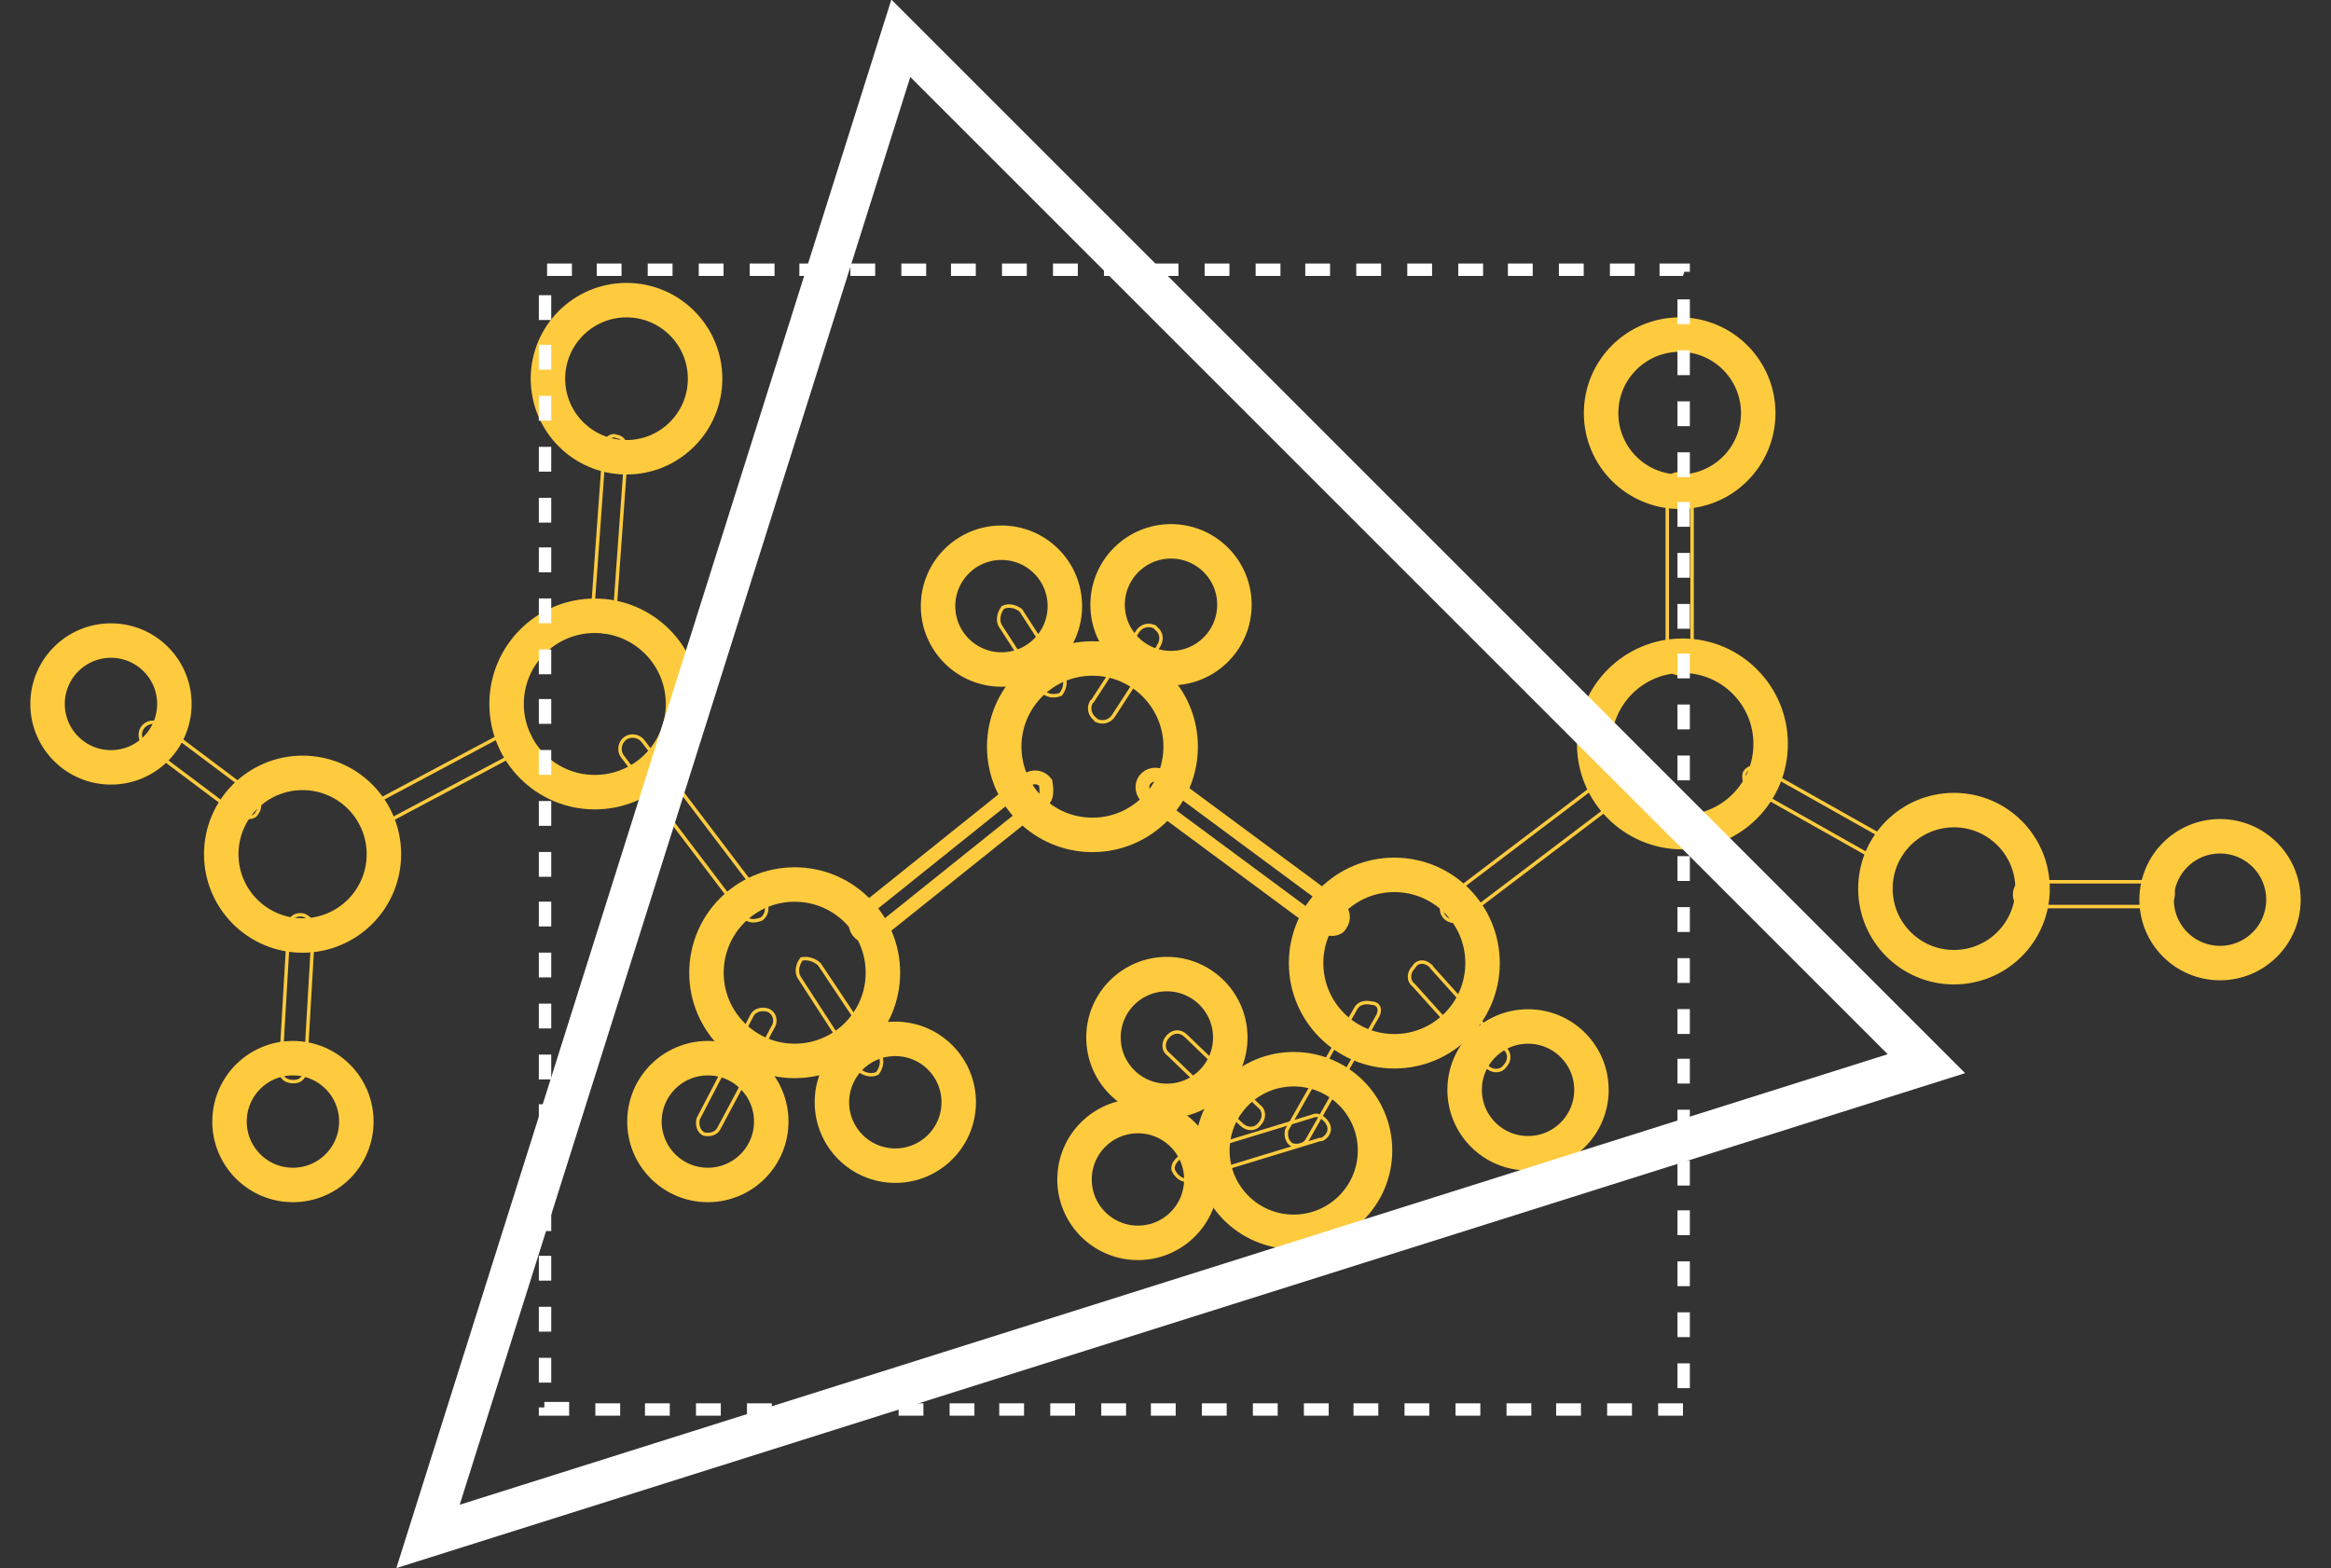 <?xml version="1.0" encoding="utf-8"?>
<!-- Generator: Adobe Illustrator 22.0.1, SVG Export Plug-In . SVG Version: 6.00 Build 0)  -->
<svg version="1.1" id="Layer_1" xmlns="http://www.w3.org/2000/svg" xmlns:xlink="http://www.w3.org/1999/xlink" x="0px" y="0px"
	 viewBox="0 0 169.1 113.8" style="enable-background:new 0 0 169.1 113.8;" xml:space="preserve">
<rect x="0" y="0" width="169.1" height="113.8" fill="#333333" stroke="none"/>
<style type="text/css">
	.st0{fill:none;stroke:#FFCB3E;stroke-width:2.5;stroke-miterlimit:10;}
	.st1{fill:none;stroke:#FFCB3E;stroke-width:0.25;stroke-miterlimit:10;}
	.st2{fill:none;stroke:#FFCB3E;stroke-miterlimit:10;}
	.st3{fill:#FFFFFF;}
	.st4{fill:none;stroke:#FFFFFF;stroke-width:3;stroke-miterlimit:10;}
</style>
<g id="Group_1170" transform="translate(-1554.45 1871.778)">
	<circle id="Ellipse_2" class="st0" cx="1715.5" cy="-1806.5" r="4.6"/>
	<circle id="Ellipse_3" class="st0" cx="1619.4" cy="-1791.8" r="4.6"/>
	<circle id="Ellipse_4" class="st0" cx="1575.7" cy="-1790.4" r="4.6"/>
	<circle id="Ellipse_5" class="st0" cx="1562.5" cy="-1820.7" r="4.6"/>
	<ellipse id="Ellipse_6" class="st0" cx="1696.2" cy="-1807.3" rx="5.7" ry="5.7"/>
	<ellipse id="Ellipse_7" class="st0" cx="1665.3" cy="-1792.7" rx="4.6" ry="4.6"/>
	<path id="Path_545" class="st1" d="M1658.3-1801.6l5.3,5.9c0.4,0.3,0.4,0.9,0,1.3l0,0l0,0c-0.3,0.4-0.9,0.4-1.3,0l0,0l-5.3-5.9
		c-0.4-0.3-0.4-0.9,0-1.3l0,0l0,0c0.2-0.4,0.7-0.5,1.1-0.2C1658.2-1801.7,1658.3-1801.7,1658.3-1801.6z"/>
	<ellipse id="Ellipse_8" class="st0" cx="1655.6" cy="-1801.9" rx="6.4" ry="6.4"/>
	<path id="Path_546" class="st1" d="M1672.1-1813.9l-11.6,8.8c-0.4,0.3-1,0.2-1.3-0.2l0,0l0,0c-0.3-0.4-0.2-1,0.2-1.3l0,0l11.6-8.8
		c0.4-0.3,1-0.2,1.3,0.2l0,0l0,0C1672.5-1814.6,1672.5-1814.1,1672.1-1813.9z"/>
	<ellipse id="Ellipse_9" class="st0" cx="1676.5" cy="-1817.8" rx="6.4" ry="6.4"/>
	<path id="Path_547" class="st2" d="M1650.4-1804.5l-12.7-9.4c-0.4-0.3-0.5-0.9-0.2-1.3l0,0l0,0c0.3-0.4,0.9-0.5,1.3-0.2l0,0
		l12.7,9.4c0.4,0.3,0.5,0.9,0.2,1.3l0,0l0,0C1651.5-1804.3,1651-1804.3,1650.4-1804.5z"/>
	<circle id="Ellipse_10" class="st0" cx="1639.4" cy="-1827.9" r="4.6"/>
	<path id="Path_548" class="st1" d="M1638.5-1824.9l-3.3,5.1c-0.3,0.4-0.8,0.5-1.2,0.3c0,0-0.1,0-0.1-0.1l0,0
		c-0.4-0.3-0.5-0.8-0.3-1.2c0,0,0-0.1,0.1-0.1l3.3-5.1c0.3-0.4,0.8-0.5,1.2-0.3c0,0,0.1,0,0.1,0.1l0,0
		C1638.7-1825.9,1638.8-1825.4,1638.5-1824.9C1638.5-1825,1638.5-1824.9,1638.5-1824.9z"/>
	<ellipse id="Ellipse_11" class="st0" cx="1633.7" cy="-1817.6" rx="6.4" ry="6.4"/>
	<path id="Path_549" class="st1" d="M1630.1-1821.6l-3.1-4.8c-0.2-0.4-0.1-0.9,0.2-1.3l0,0c0.4-0.2,0.9-0.1,1.3,0.2l3.1,4.8
		c0.2,0.4,0.1,0.9-0.2,1.3l0,0C1630.9-1821.2,1630.4-1821.3,1630.1-1821.6z"/>
	<circle id="Ellipse_12" class="st0" cx="1627.1" cy="-1827.8" r="4.6"/>
	<ellipse id="Ellipse_13" class="st0" cx="1676.3" cy="-1841.8" rx="5.7" ry="5.7"/>
	<path id="Path_550" class="st1" d="M1613.9-1801.8l4.4,6.6c0.2,0.4,0.1,0.9-0.2,1.3l0,0c-0.4,0.2-0.9,0.1-1.3-0.2l-4.4-6.8
		c-0.2-0.4-0.1-0.9,0.2-1.3l0,0C1613.1-1802.3,1613.6-1802.1,1613.9-1801.8z"/>
	<path id="Path_551" class="st2" d="M1630.1-1813.7l-12.1,9.7c-0.4,0.3-1,0.2-1.3-0.2l0,0l0,0c-0.3-0.4-0.2-1,0.2-1.3l0,0l12.1-9.7
		c0.4-0.3,1-0.2,1.3,0.2l0,0l0,0C1630.4-1814.4,1630.4-1813.9,1630.1-1813.7z"/>
	<ellipse id="Ellipse_14" class="st0" cx="1637" cy="-1786.2" rx="4.6" ry="4.6"/>
	<path id="Path_552" class="st1" d="M1650.2-1789.1l-9.5,2.9c-0.4,0.2-0.9-0.2-1.1-0.6l0,0c-0.2-0.4,0.2-0.9,0.6-1.1l9.5-2.9
		c0.4-0.2,0.9,0.2,1.1,0.6l0,0c0.2,0.4,0,0.8-0.3,1C1650.4-1789.1,1650.3-1789.1,1650.2-1789.1z"/>
	<path id="Path_553" class="st1" d="M1654.3-1797.9l-5,8.8c-0.2,0.4-0.7,0.5-1.1,0.4l0,0c-0.4-0.2-0.5-0.7-0.4-1.1l5-8.8
		c0.2-0.4,0.7-0.5,1.1-0.4l0,0C1654.5-1799,1654.7-1798.5,1654.3-1797.9z"/>
	<ellipse id="Ellipse_15" class="st0" cx="1648.3" cy="-1788.3" rx="5.9" ry="5.9"/>
	<path id="Path_554" class="st1" d="M1640.5-1796.6l5.3,5.1c0.4,0.3,0.4,0.9,0,1.3l0,0l0,0c-0.3,0.4-0.9,0.4-1.3,0l0,0l-5.3-5.1
		c-0.4-0.3-0.4-0.9,0-1.3l0,0l0,0C1639.6-1797,1640.1-1797,1640.5-1796.6L1640.5-1796.6z"/>
	<ellipse id="Ellipse_16" class="st0" cx="1639.1" cy="-1796.5" rx="4.6" ry="4.6"/>
	<ellipse id="Ellipse_17" class="st0" cx="1612.1" cy="-1801.2" rx="6.4" ry="6.4"/>
	<path id="Path_555" class="st1" d="M1610.6-1797.4l-4,7.5c-0.2,0.4-0.7,0.5-1.1,0.4l0,0c-0.4-0.2-0.5-0.7-0.4-1.1l3.9-7.5
		c0.2-0.4,0.7-0.5,1.1-0.4l0,0C1610.5-1798.4,1610.8-1797.9,1610.6-1797.4C1610.6-1797.4,1610.6-1797.4,1610.6-1797.4z"/>
	<circle id="Ellipse_18" class="st0" cx="1605.8" cy="-1790.4" r="4.6"/>
	<path id="Path_556" class="st1" d="M1608.4-1805.3l-8.8-11.6c-0.3-0.4-0.2-1,0.2-1.3l0,0l0,0c0.4-0.3,1-0.2,1.3,0.2l0,0l8.8,11.6
		c0.3,0.4,0.2,1-0.2,1.3l0,0l0,0C1609.2-1804.9,1608.7-1804.9,1608.4-1805.3z"/>
	<ellipse id="Ellipse_19" class="st0" cx="1599.9" cy="-1844.3" rx="5.7" ry="5.7"/>
	<path id="Path_557" class="st1" d="M1571.8-1812.6l-6.8-5.1c-0.4-0.3-0.5-0.9-0.2-1.3l0,0l0,0c0.3-0.4,0.9-0.5,1.3-0.2l0,0l6.8,5.1
		c0.4,0.3,0.5,0.9,0.2,1.3l0,0l0,0C1572.9-1812.4,1572.4-1812.4,1571.8-1812.6z"/>
	<path id="Path_558" class="st1" d="M1577.2-1804.5l-0.6,10.3c0,0.5-0.3,0.9-0.8,0.9h-0.1l0,0c-0.5,0-0.9-0.3-0.9-0.8v-0.1l0.6-10.3
		c0-0.5,0.3-0.9,0.8-0.9h0.1l0,0C1576.7-1805.4,1577.1-1805,1577.2-1804.5z"/>
	<ellipse id="Ellipse_20" class="st0" cx="1576.4" cy="-1809.8" rx="5.9" ry="5.9"/>
	<ellipse id="Ellipse_21" class="st0" cx="1597.6" cy="-1820.7" rx="6.4" ry="6.4"/>
	<path id="Path_559" class="st1" d="M1592.4-1817.4l-10.7,5.7c-0.4,0.2-0.9,0-1.1-0.4l0,0c-0.2-0.4,0-0.9,0.4-1.1l10.7-5.7
		c0.4-0.2,0.9,0,1.1,0.4l0,0c0.2,0.3,0.1,0.8-0.2,1C1592.5-1817.4,1592.5-1817.4,1592.4-1817.4z"/>
	<path id="Path_560" class="st1" d="M1599.9-1839.2l-0.9,12.5c0,0.6-0.6,0.9-0.9,0.7l0,0c-0.6,0-0.9-0.6-0.7-0.9l0.9-12.5
		c0-0.6,0.6-0.9,0.9-0.7l0,0C1599.6-1840.1,1599.9-1839.6,1599.9-1839.2z"/>
	<path id="Path_561" class="st1" d="M1677.2-1836.5v12.7c0,0.5-0.3,0.9-0.8,0.9h-0.1l0,0c-0.5,0-0.9-0.3-0.9-0.8v-0.1v-12.7
		c0-0.5,0.3-0.9,0.8-0.9h0.1l0,0C1676.8-1837.4,1677.2-1837.1,1677.2-1836.5C1677.2-1836.5,1677.2-1836.5,1677.2-1836.5z"/>
	<path id="Path_562" class="st1" d="M1690.8-1809.3l-9.4-5.3c-0.4-0.2-0.5-0.7-0.4-1.1l0,0c0.2-0.4,0.7-0.5,1.1-0.4l9.4,5.3
		c0.4,0.2,0.5,0.7,0.4,1.1l0,0C1691.7-1809.1,1691.4-1809.1,1690.8-1809.3z"/>
	<path id="Path_563" class="st1" d="M1711.2-1806h-9.7c-0.5,0-0.9-0.3-0.9-0.8v-0.1l0,0c0-0.5,0.3-0.9,0.8-0.9h0.1h9.7
		c0.5,0,0.9,0.3,0.9,0.8v0.1l0,0C1712.1-1806.4,1711.8-1806,1711.2-1806C1711.3-1806,1711.2-1806,1711.2-1806z"/>
	<g id="Group_91" transform="translate(37.339 16.342)">
		<path id="Path_564" class="st3" d="M1639.2-1785.4h-1.8v-0.9h1.8V-1785.4z M1635.5-1785.4h-1.8v-0.9h1.8V-1785.4z M1631.8-1785.4
			h-1.8v-0.9h1.8V-1785.4z M1628.2-1785.4h-1.8v-0.9h1.8V-1785.4z M1624.5-1785.4h-1.8v-0.9h1.8V-1785.4z M1620.8-1785.4h-1.8v-0.9
			h1.8V-1785.4z M1617.1-1785.4h-1.8v-0.9h1.8V-1785.4z M1613.5-1785.4h-1.8v-0.9h1.8V-1785.4z M1609.8-1785.4h-1.8v-0.9h1.8
			V-1785.4z M1606.1-1785.4h-1.8v-0.9h1.8V-1785.4z M1602.4-1785.4h-1.8v-0.9h1.8V-1785.4z M1598.8-1785.4h-1.8v-0.9h1.8V-1785.4z
			 M1595.1-1785.4h-1.8v-0.9h1.8V-1785.4z M1591.4-1785.4h-1.8v-0.9h1.8V-1785.4z M1587.8-1785.4h-1.8v-0.9h1.8V-1785.4z
			 M1584.1-1785.4h-1.8v-0.9h1.8V-1785.4z M1580.4-1785.4h-1.8v-0.9h1.8V-1785.4z M1576.7-1785.4h-1.8v-0.9h1.8V-1785.4z
			 M1573.1-1785.4h-1.8v-0.9h1.8V-1785.4z M1569.4-1785.4h-1.8v-0.9h1.8V-1785.4z M1565.7-1785.4h-1.8v-0.9h1.8V-1785.4z
			 M1562.1-1785.4h-1.8v-0.9h1.8V-1785.4z M1558.4-1785.4h-2.2v-0.6h0.4v-0.4h1.8L1558.4-1785.4z M1639.7-1787.4h-0.9v-1.8h0.9
			V-1787.4z M1557.1-1787.8h-0.9v-1.8h0.9V-1787.8z M1639.7-1791.1h-0.9v-1.8h0.9V-1791.1z M1557.1-1791.5h-0.9v-1.8h0.9V-1791.5z
			 M1639.7-1794.8h-0.9v-1.8h0.9V-1794.8z M1557.1-1795.2h-0.9v-1.8h0.9V-1795.2z M1639.7-1798.5h-0.9v-1.8h0.9V-1798.5z
			 M1557.1-1798.8h-0.9v-1.8h0.9V-1798.8z M1639.7-1802.1h-0.9v-1.8h0.9V-1802.1z M1557.1-1802.5h-0.9v-1.8h0.9V-1802.5z
			 M1639.7-1805.8h-0.9v-1.8h0.9V-1805.8z M1557.1-1806.2h-0.9v-1.8h0.9V-1806.2z M1639.7-1809.5h-0.9v-1.8h0.9V-1809.5z
			 M1557.1-1809.8h-0.9v-1.8h0.9V-1809.8z M1639.7-1813.1h-0.9v-1.8h0.9V-1813.1z M1557.1-1813.5h-0.9v-1.8h0.9V-1813.5z
			 M1639.7-1816.8h-0.9v-1.8h0.9V-1816.8z M1557.1-1817.2h-0.9v-1.8h0.9V-1817.2z M1639.7-1820.5h-0.9v-1.8h0.9V-1820.5z
			 M1557.1-1820.9h-0.9v-1.8h0.9V-1820.9z M1639.7-1824.2h-0.9v-1.8h0.9V-1824.2z M1557.1-1824.5h-0.9v-1.8h0.9V-1824.5z
			 M1639.7-1827.8h-0.9v-1.8h0.9V-1827.8z M1557.1-1828.2h-0.9v-1.8h0.9V-1828.2z M1639.7-1831.5h-0.9v-1.8h0.9V-1831.5z
			 M1557.1-1831.9h-0.9v-1.8h0.9V-1831.9z M1639.7-1835.2h-0.9v-1.8h0.9V-1835.2z M1557.1-1835.6h-0.9v-1.8h0.9V-1835.6z
			 M1639.7-1838.9h-0.9v-1.8h0.9V-1838.9z M1557.1-1839.2h-0.9v-1.8h0.9V-1839.2z M1639.7-1842.5h-0.9v-1.8h0.9V-1842.5z
			 M1557.1-1842.9h-0.9v-1.8h0.9V-1842.9z M1639.7-1846.2h-0.9v-1.8h0.9V-1846.2z M1557.1-1846.6h-0.9v-1.8h0.9V-1846.6z
			 M1639.7-1849.9h-0.9v-1.8h0.9V-1849.9z M1557.1-1850.2h-0.9v-1.8h0.9V-1850.2z M1639.7-1853.5h-0.9v-1.8h0.9V-1853.5z
			 M1557.1-1853.9h-0.9v-1.8h0.9V-1853.9z M1639.7-1857.2h-0.9v-1.8h0.9V-1857.2z M1557.1-1857.6h-0.9v-1.8h0.9V-1857.6z
			 M1639.7-1860.9h-0.9v-1.8h0.9V-1860.9z M1557.1-1861.3h-0.9v-1.8h0.9V-1861.3z M1639.7-1864.6h-0.9v-1.8h0.9V-1864.6z
			 M1557.1-1864.9h-0.9v-1.8h0.9V-1864.9z M1639.2-1868.1h-1.7v-0.9h2.2v0.6h-0.4L1639.2-1868.1L1639.2-1868.1z M1635.7-1868.1h-1.8
			v-0.9h1.8V-1868.1z M1632-1868.1h-1.8v-0.9h1.8V-1868.1z M1628.3-1868.1h-1.8v-0.9h1.8V-1868.1z M1624.7-1868.1h-1.8v-0.9h1.8
			V-1868.1z M1621-1868.1h-1.8v-0.9h1.8V-1868.1z M1617.3-1868.1h-1.8v-0.9h1.8V-1868.1z M1613.6-1868.1h-1.8v-0.9h1.8V-1868.1z
			 M1610-1868.1h-1.8v-0.9h1.8V-1868.1z M1606.3-1868.1h-1.8v-0.9h1.8V-1868.1z M1602.6-1868.1h-1.8v-0.9h1.8V-1868.1z M1599-1868.1
			h-1.8v-0.9h1.8V-1868.1z M1595.3-1868.1h-1.8v-0.9h1.8V-1868.1z M1591.6-1868.1h-1.8v-0.9h1.8V-1868.1z M1587.9-1868.1h-1.8v-0.9
			h1.8V-1868.1z M1584.3-1868.1h-1.8v-0.9h1.8V-1868.1z M1580.6-1868.1h-1.8v-0.9h1.8V-1868.1z M1576.9-1868.1h-1.8v-0.9h1.8
			V-1868.1z M1573.3-1868.1h-1.8v-0.9h1.8V-1868.1z M1569.6-1868.1h-1.8v-0.9h1.8V-1868.1z M1565.9-1868.1h-1.8v-0.9h1.8V-1868.1z
			 M1562.2-1868.1h-1.8v-0.9h1.8V-1868.1z M1558.6-1868.1h-1.8v-0.9h1.8V-1868.1z"/>
	</g>
	<path id="Path_565" class="st4" d="M1619.8-1869l-34.3,108.7l108.7-34.3L1619.8-1869z"/>
</g>
</svg>
